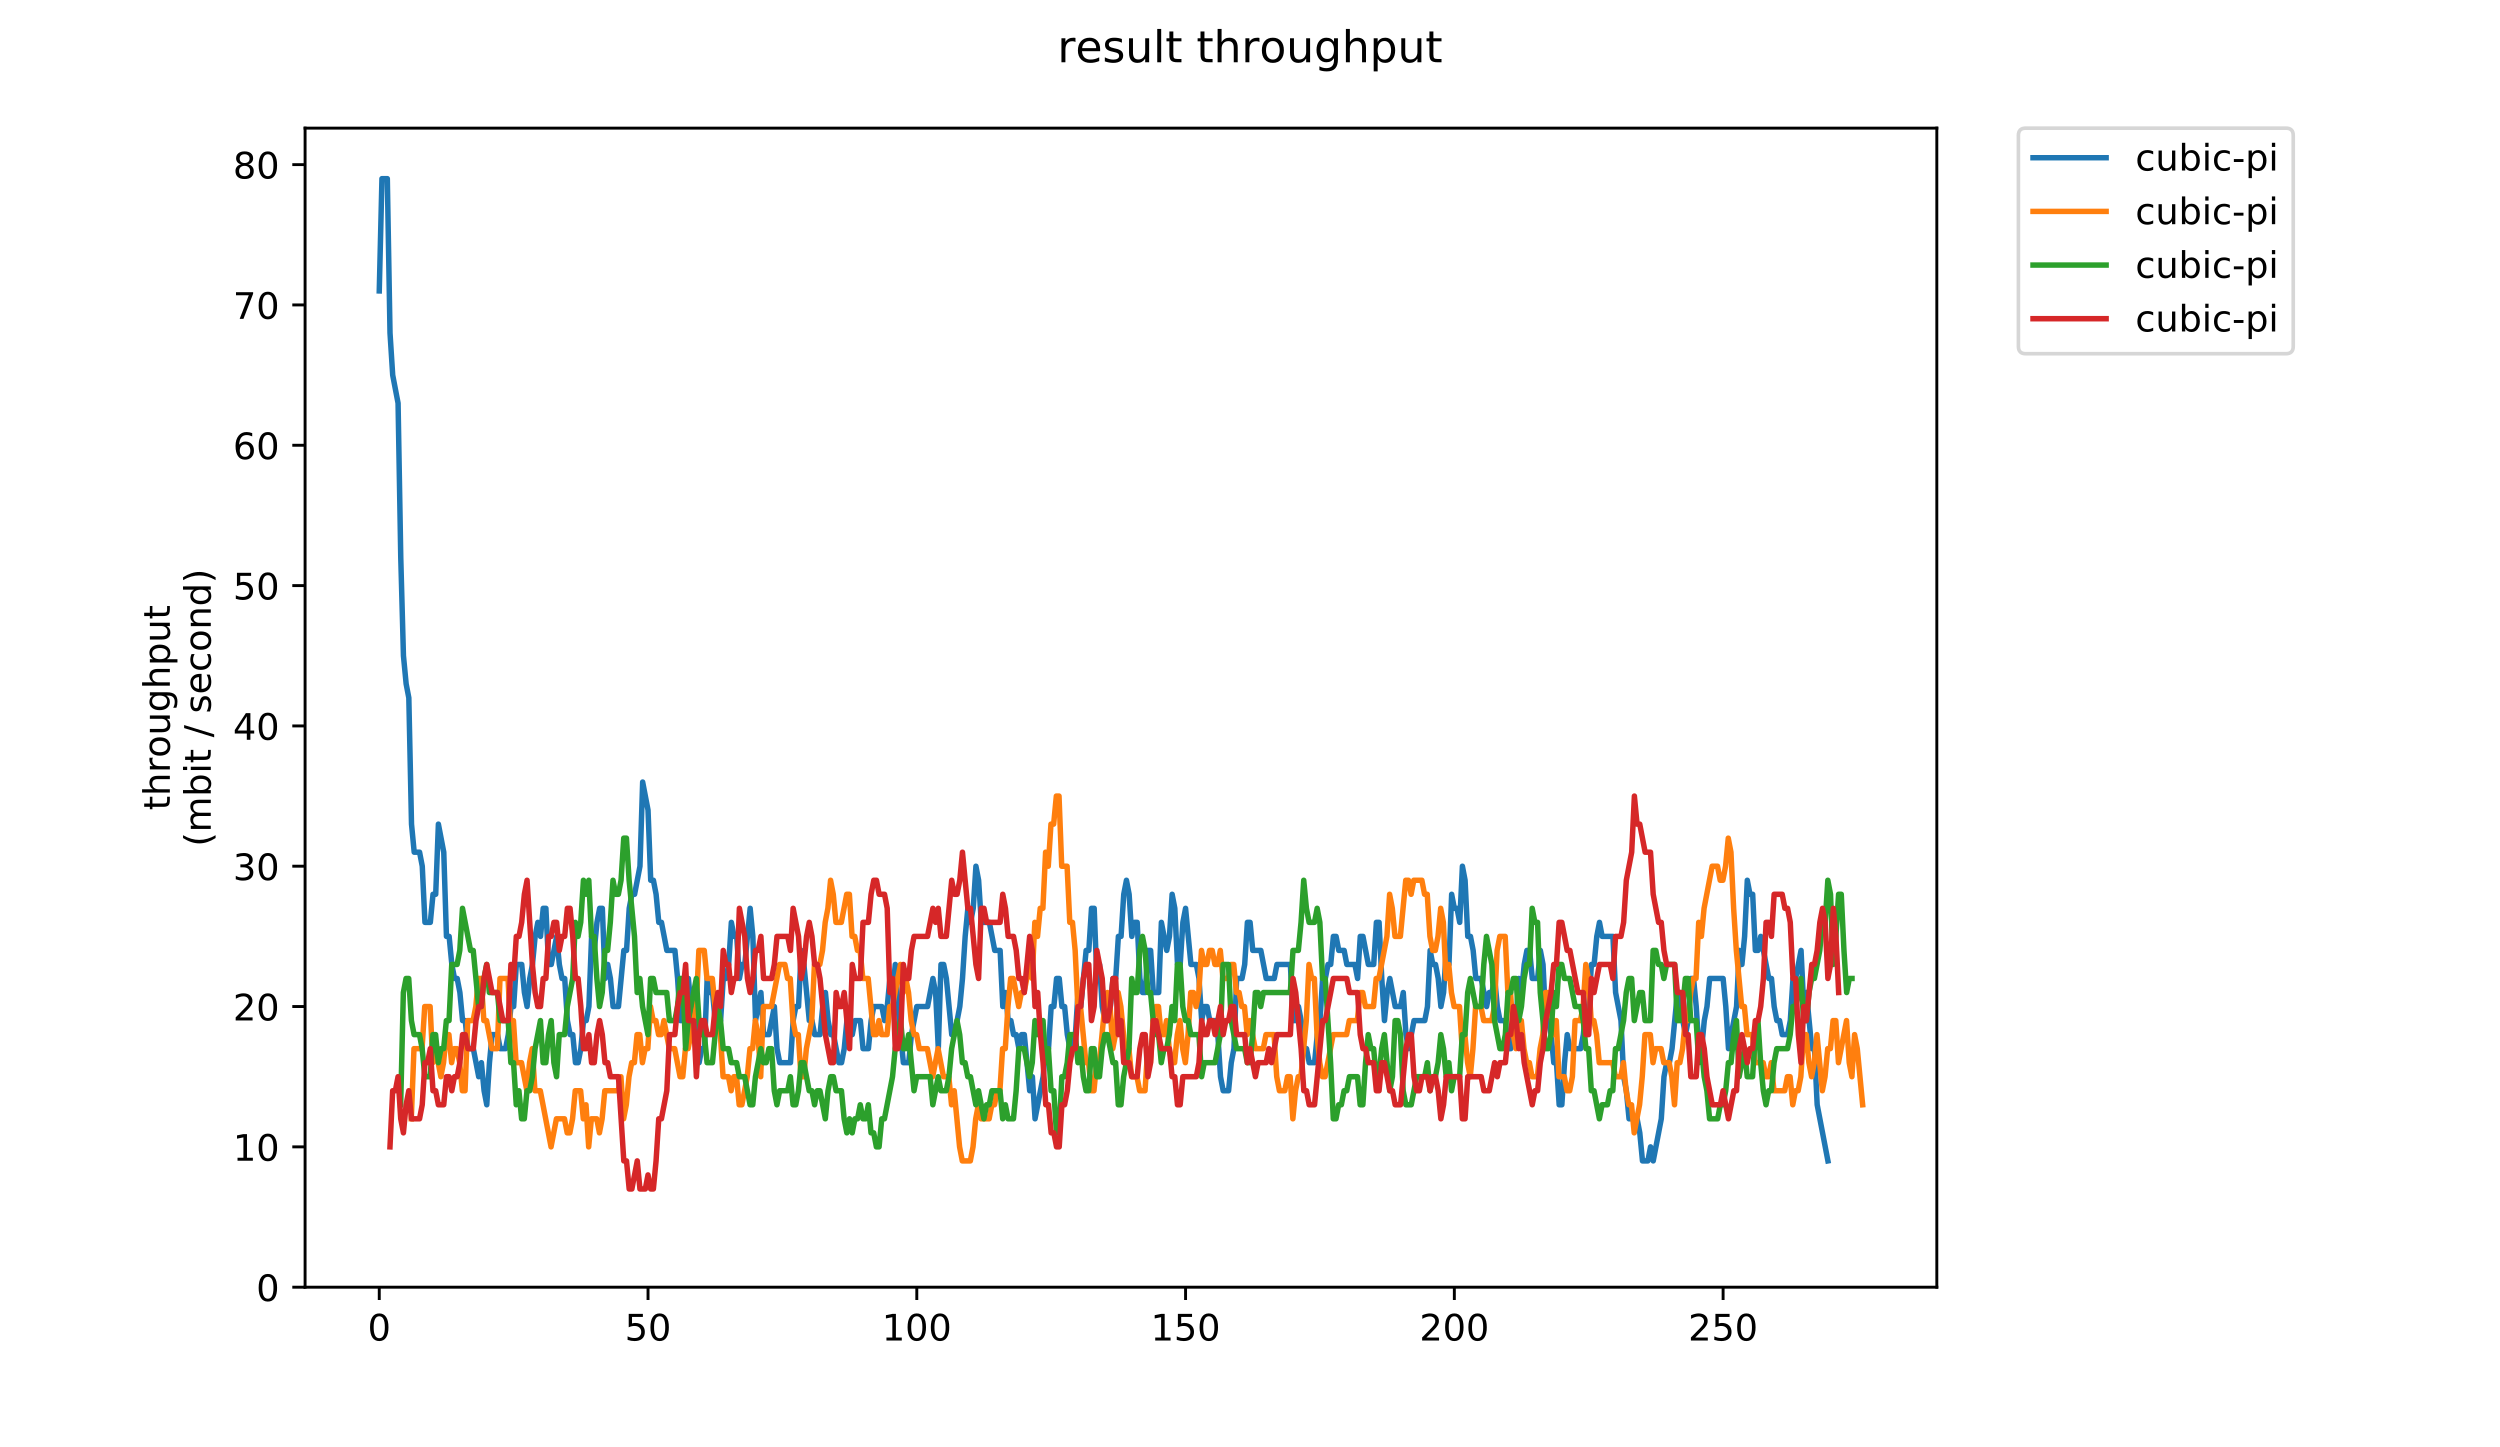 <?xml version="1.0" encoding="utf-8" standalone="no"?>
<!DOCTYPE svg PUBLIC "-//W3C//DTD SVG 1.1//EN"
  "http://www.w3.org/Graphics/SVG/1.1/DTD/svg11.dtd">
<!-- Created with matplotlib (https://matplotlib.org/) -->
<svg height="396pt" version="1.1" viewBox="0 0 684 396" width="684pt" xmlns="http://www.w3.org/2000/svg" xmlns:xlink="http://www.w3.org/1999/xlink">
 <defs>
  <style type="text/css">
*{stroke-linecap:butt;stroke-linejoin:round;}
  </style>
 </defs>
 <g id="figure_1">
  <g id="patch_1">
   <path d="M 0 396 
L 684 396 
L 684 0 
L 0 0 
z
" style="fill:#ffffff;"/>
  </g>
  <g id="axes_1">
   <g id="patch_2">
    <path d="M 83.472 352.174 
L 529.913 352.174 
L 529.913 35.062 
L 83.472 35.062 
z
" style="fill:#ffffff;"/>
   </g>
   <g id="matplotlib.axis_1">
    <g id="xtick_1">
     <g id="line2d_1">
      <defs>
       <path d="M 0 0 
L 0 3.5 
" id="m7a18119512" style="stroke:#000000;stroke-width:0.8;"/>
      </defs>
      <g>
       <use style="stroke:#000000;stroke-width:0.8;" x="103.765" xlink:href="#m7a18119512" y="352.174"/>
      </g>
     </g>
     <g id="text_1">
      <!-- 0 -->
      <defs>
       <path d="M 31.781 66.406 
Q 24.172 66.406 20.328 58.906 
Q 16.5 51.422 16.5 36.375 
Q 16.5 21.391 20.328 13.891 
Q 24.172 6.391 31.781 6.391 
Q 39.453 6.391 43.281 13.891 
Q 47.125 21.391 47.125 36.375 
Q 47.125 51.422 43.281 58.906 
Q 39.453 66.406 31.781 66.406 
z
M 31.781 74.219 
Q 44.047 74.219 50.516 64.516 
Q 56.984 54.828 56.984 36.375 
Q 56.984 17.969 50.516 8.266 
Q 44.047 -1.422 31.781 -1.422 
Q 19.531 -1.422 13.062 8.266 
Q 6.594 17.969 6.594 36.375 
Q 6.594 54.828 13.062 64.516 
Q 19.531 74.219 31.781 74.219 
z
" id="DejaVuSans-48"/>
      </defs>
      <g transform="translate(100.584 366.773)scale(0.1 -0.1)">
       <use xlink:href="#DejaVuSans-48"/>
      </g>
     </g>
    </g>
    <g id="xtick_2">
     <g id="line2d_2">
      <g>
       <use style="stroke:#000000;stroke-width:0.8;" x="177.3" xlink:href="#m7a18119512" y="352.174"/>
      </g>
     </g>
     <g id="text_2">
      <!-- 50 -->
      <defs>
       <path d="M 10.797 72.906 
L 49.516 72.906 
L 49.516 64.594 
L 19.828 64.594 
L 19.828 46.734 
Q 21.969 47.469 24.109 47.828 
Q 26.266 48.188 28.422 48.188 
Q 40.625 48.188 47.75 41.5 
Q 54.891 34.812 54.891 23.391 
Q 54.891 11.625 47.562 5.094 
Q 40.234 -1.422 26.906 -1.422 
Q 22.312 -1.422 17.547 -0.641 
Q 12.797 0.141 7.719 1.703 
L 7.719 11.625 
Q 12.109 9.234 16.797 8.062 
Q 21.484 6.891 26.703 6.891 
Q 35.156 6.891 40.078 11.328 
Q 45.016 15.766 45.016 23.391 
Q 45.016 31 40.078 35.438 
Q 35.156 39.891 26.703 39.891 
Q 22.75 39.891 18.812 39.016 
Q 14.891 38.141 10.797 36.281 
z
" id="DejaVuSans-53"/>
      </defs>
      <g transform="translate(170.938 366.773)scale(0.1 -0.1)">
       <use xlink:href="#DejaVuSans-53"/>
       <use x="63.623" xlink:href="#DejaVuSans-48"/>
      </g>
     </g>
    </g>
    <g id="xtick_3">
     <g id="line2d_3">
      <g>
       <use style="stroke:#000000;stroke-width:0.8;" x="250.836" xlink:href="#m7a18119512" y="352.174"/>
      </g>
     </g>
     <g id="text_3">
      <!-- 100 -->
      <defs>
       <path d="M 12.406 8.297 
L 28.516 8.297 
L 28.516 63.922 
L 10.984 60.406 
L 10.984 69.391 
L 28.422 72.906 
L 38.281 72.906 
L 38.281 8.297 
L 54.391 8.297 
L 54.391 0 
L 12.406 0 
z
" id="DejaVuSans-49"/>
      </defs>
      <g transform="translate(241.292 366.773)scale(0.1 -0.1)">
       <use xlink:href="#DejaVuSans-49"/>
       <use x="63.623" xlink:href="#DejaVuSans-48"/>
       <use x="127.246" xlink:href="#DejaVuSans-48"/>
      </g>
     </g>
    </g>
    <g id="xtick_4">
     <g id="line2d_4">
      <g>
       <use style="stroke:#000000;stroke-width:0.8;" x="324.371" xlink:href="#m7a18119512" y="352.174"/>
      </g>
     </g>
     <g id="text_4">
      <!-- 150 -->
      <g transform="translate(314.828 366.773)scale(0.1 -0.1)">
       <use xlink:href="#DejaVuSans-49"/>
       <use x="63.623" xlink:href="#DejaVuSans-53"/>
       <use x="127.246" xlink:href="#DejaVuSans-48"/>
      </g>
     </g>
    </g>
    <g id="xtick_5">
     <g id="line2d_5">
      <g>
       <use style="stroke:#000000;stroke-width:0.8;" x="397.907" xlink:href="#m7a18119512" y="352.174"/>
      </g>
     </g>
     <g id="text_5">
      <!-- 200 -->
      <defs>
       <path d="M 19.188 8.297 
L 53.609 8.297 
L 53.609 0 
L 7.328 0 
L 7.328 8.297 
Q 12.938 14.109 22.625 23.891 
Q 32.328 33.688 34.812 36.531 
Q 39.547 41.844 41.422 45.531 
Q 43.312 49.219 43.312 52.781 
Q 43.312 58.594 39.234 62.25 
Q 35.156 65.922 28.609 65.922 
Q 23.969 65.922 18.812 64.312 
Q 13.672 62.703 7.812 59.422 
L 7.812 69.391 
Q 13.766 71.781 18.938 73 
Q 24.125 74.219 28.422 74.219 
Q 39.75 74.219 46.484 68.547 
Q 53.219 62.891 53.219 53.422 
Q 53.219 48.922 51.531 44.891 
Q 49.859 40.875 45.406 35.406 
Q 44.188 33.984 37.641 27.219 
Q 31.109 20.453 19.188 8.297 
z
" id="DejaVuSans-50"/>
      </defs>
      <g transform="translate(388.363 366.773)scale(0.1 -0.1)">
       <use xlink:href="#DejaVuSans-50"/>
       <use x="63.623" xlink:href="#DejaVuSans-48"/>
       <use x="127.246" xlink:href="#DejaVuSans-48"/>
      </g>
     </g>
    </g>
    <g id="xtick_6">
     <g id="line2d_6">
      <g>
       <use style="stroke:#000000;stroke-width:0.8;" x="471.442" xlink:href="#m7a18119512" y="352.174"/>
      </g>
     </g>
     <g id="text_6">
      <!-- 250 -->
      <g transform="translate(461.898 366.773)scale(0.1 -0.1)">
       <use xlink:href="#DejaVuSans-50"/>
       <use x="63.623" xlink:href="#DejaVuSans-53"/>
       <use x="127.246" xlink:href="#DejaVuSans-48"/>
      </g>
     </g>
    </g>
   </g>
   <g id="matplotlib.axis_2">
    <g id="ytick_1">
     <g id="line2d_7">
      <defs>
       <path d="M 0 0 
L -3.5 0 
" id="mdb66ae753c" style="stroke:#000000;stroke-width:0.8;"/>
      </defs>
      <g>
       <use style="stroke:#000000;stroke-width:0.8;" x="83.472" xlink:href="#mdb66ae753c" y="352.174"/>
      </g>
     </g>
     <g id="text_7">
      <!-- 0 -->
      <g transform="translate(70.11 355.973)scale(0.1 -0.1)">
       <use xlink:href="#DejaVuSans-48"/>
      </g>
     </g>
    </g>
    <g id="ytick_2">
     <g id="line2d_8">
      <g>
       <use style="stroke:#000000;stroke-width:0.8;" x="83.472" xlink:href="#mdb66ae753c" y="313.783"/>
      </g>
     </g>
     <g id="text_8">
      <!-- 10 -->
      <g transform="translate(63.747 317.582)scale(0.1 -0.1)">
       <use xlink:href="#DejaVuSans-49"/>
       <use x="63.623" xlink:href="#DejaVuSans-48"/>
      </g>
     </g>
    </g>
    <g id="ytick_3">
     <g id="line2d_9">
      <g>
       <use style="stroke:#000000;stroke-width:0.8;" x="83.472" xlink:href="#mdb66ae753c" y="275.392"/>
      </g>
     </g>
     <g id="text_9">
      <!-- 20 -->
      <g transform="translate(63.747 279.191)scale(0.1 -0.1)">
       <use xlink:href="#DejaVuSans-50"/>
       <use x="63.623" xlink:href="#DejaVuSans-48"/>
      </g>
     </g>
    </g>
    <g id="ytick_4">
     <g id="line2d_10">
      <g>
       <use style="stroke:#000000;stroke-width:0.8;" x="83.472" xlink:href="#mdb66ae753c" y="237"/>
      </g>
     </g>
     <g id="text_10">
      <!-- 30 -->
      <defs>
       <path d="M 40.578 39.312 
Q 47.656 37.797 51.625 33 
Q 55.609 28.219 55.609 21.188 
Q 55.609 10.406 48.188 4.484 
Q 40.766 -1.422 27.094 -1.422 
Q 22.516 -1.422 17.656 -0.516 
Q 12.797 0.391 7.625 2.203 
L 7.625 11.719 
Q 11.719 9.328 16.594 8.109 
Q 21.484 6.891 26.812 6.891 
Q 36.078 6.891 40.938 10.547 
Q 45.797 14.203 45.797 21.188 
Q 45.797 27.641 41.281 31.266 
Q 36.766 34.906 28.719 34.906 
L 20.219 34.906 
L 20.219 43.016 
L 29.109 43.016 
Q 36.375 43.016 40.234 45.922 
Q 44.094 48.828 44.094 54.297 
Q 44.094 59.906 40.109 62.906 
Q 36.141 65.922 28.719 65.922 
Q 24.656 65.922 20.016 65.031 
Q 15.375 64.156 9.812 62.312 
L 9.812 71.094 
Q 15.438 72.656 20.344 73.438 
Q 25.25 74.219 29.594 74.219 
Q 40.828 74.219 47.359 69.109 
Q 53.906 64.016 53.906 55.328 
Q 53.906 49.266 50.438 45.094 
Q 46.969 40.922 40.578 39.312 
z
" id="DejaVuSans-51"/>
      </defs>
      <g transform="translate(63.747 240.8)scale(0.1 -0.1)">
       <use xlink:href="#DejaVuSans-51"/>
       <use x="63.623" xlink:href="#DejaVuSans-48"/>
      </g>
     </g>
    </g>
    <g id="ytick_5">
     <g id="line2d_11">
      <g>
       <use style="stroke:#000000;stroke-width:0.8;" x="83.472" xlink:href="#mdb66ae753c" y="198.609"/>
      </g>
     </g>
     <g id="text_11">
      <!-- 40 -->
      <defs>
       <path d="M 37.797 64.312 
L 12.891 25.391 
L 37.797 25.391 
z
M 35.203 72.906 
L 47.609 72.906 
L 47.609 25.391 
L 58.016 25.391 
L 58.016 17.188 
L 47.609 17.188 
L 47.609 0 
L 37.797 0 
L 37.797 17.188 
L 4.891 17.188 
L 4.891 26.703 
z
" id="DejaVuSans-52"/>
      </defs>
      <g transform="translate(63.747 202.408)scale(0.1 -0.1)">
       <use xlink:href="#DejaVuSans-52"/>
       <use x="63.623" xlink:href="#DejaVuSans-48"/>
      </g>
     </g>
    </g>
    <g id="ytick_6">
     <g id="line2d_12">
      <g>
       <use style="stroke:#000000;stroke-width:0.8;" x="83.472" xlink:href="#mdb66ae753c" y="160.218"/>
      </g>
     </g>
     <g id="text_12">
      <!-- 50 -->
      <g transform="translate(63.747 164.017)scale(0.1 -0.1)">
       <use xlink:href="#DejaVuSans-53"/>
       <use x="63.623" xlink:href="#DejaVuSans-48"/>
      </g>
     </g>
    </g>
    <g id="ytick_7">
     <g id="line2d_13">
      <g>
       <use style="stroke:#000000;stroke-width:0.8;" x="83.472" xlink:href="#mdb66ae753c" y="121.827"/>
      </g>
     </g>
     <g id="text_13">
      <!-- 60 -->
      <defs>
       <path d="M 33.016 40.375 
Q 26.375 40.375 22.484 35.828 
Q 18.609 31.297 18.609 23.391 
Q 18.609 15.531 22.484 10.953 
Q 26.375 6.391 33.016 6.391 
Q 39.656 6.391 43.531 10.953 
Q 47.406 15.531 47.406 23.391 
Q 47.406 31.297 43.531 35.828 
Q 39.656 40.375 33.016 40.375 
z
M 52.594 71.297 
L 52.594 62.312 
Q 48.875 64.062 45.094 64.984 
Q 41.312 65.922 37.594 65.922 
Q 27.828 65.922 22.672 59.328 
Q 17.531 52.734 16.797 39.406 
Q 19.672 43.656 24.016 45.922 
Q 28.375 48.188 33.594 48.188 
Q 44.578 48.188 50.953 41.516 
Q 57.328 34.859 57.328 23.391 
Q 57.328 12.156 50.688 5.359 
Q 44.047 -1.422 33.016 -1.422 
Q 20.359 -1.422 13.672 8.266 
Q 6.984 17.969 6.984 36.375 
Q 6.984 53.656 15.188 63.938 
Q 23.391 74.219 37.203 74.219 
Q 40.922 74.219 44.703 73.484 
Q 48.484 72.75 52.594 71.297 
z
" id="DejaVuSans-54"/>
      </defs>
      <g transform="translate(63.747 125.626)scale(0.1 -0.1)">
       <use xlink:href="#DejaVuSans-54"/>
       <use x="63.623" xlink:href="#DejaVuSans-48"/>
      </g>
     </g>
    </g>
    <g id="ytick_8">
     <g id="line2d_14">
      <g>
       <use style="stroke:#000000;stroke-width:0.8;" x="83.472" xlink:href="#mdb66ae753c" y="83.435"/>
      </g>
     </g>
     <g id="text_14">
      <!-- 70 -->
      <defs>
       <path d="M 8.203 72.906 
L 55.078 72.906 
L 55.078 68.703 
L 28.609 0 
L 18.312 0 
L 43.219 64.594 
L 8.203 64.594 
z
" id="DejaVuSans-55"/>
      </defs>
      <g transform="translate(63.747 87.235)scale(0.1 -0.1)">
       <use xlink:href="#DejaVuSans-55"/>
       <use x="63.623" xlink:href="#DejaVuSans-48"/>
      </g>
     </g>
    </g>
    <g id="ytick_9">
     <g id="line2d_15">
      <g>
       <use style="stroke:#000000;stroke-width:0.8;" x="83.472" xlink:href="#mdb66ae753c" y="45.044"/>
      </g>
     </g>
     <g id="text_15">
      <!-- 80 -->
      <defs>
       <path d="M 31.781 34.625 
Q 24.75 34.625 20.719 30.859 
Q 16.703 27.094 16.703 20.516 
Q 16.703 13.922 20.719 10.156 
Q 24.75 6.391 31.781 6.391 
Q 38.812 6.391 42.859 10.172 
Q 46.922 13.969 46.922 20.516 
Q 46.922 27.094 42.891 30.859 
Q 38.875 34.625 31.781 34.625 
z
M 21.922 38.812 
Q 15.578 40.375 12.031 44.719 
Q 8.5 49.078 8.5 55.328 
Q 8.5 64.062 14.719 69.141 
Q 20.953 74.219 31.781 74.219 
Q 42.672 74.219 48.875 69.141 
Q 55.078 64.062 55.078 55.328 
Q 55.078 49.078 51.531 44.719 
Q 48 40.375 41.703 38.812 
Q 48.828 37.156 52.797 32.312 
Q 56.781 27.484 56.781 20.516 
Q 56.781 9.906 50.312 4.234 
Q 43.844 -1.422 31.781 -1.422 
Q 19.734 -1.422 13.25 4.234 
Q 6.781 9.906 6.781 20.516 
Q 6.781 27.484 10.781 32.312 
Q 14.797 37.156 21.922 38.812 
z
M 18.312 54.391 
Q 18.312 48.734 21.844 45.562 
Q 25.391 42.391 31.781 42.391 
Q 38.141 42.391 41.719 45.562 
Q 45.312 48.734 45.312 54.391 
Q 45.312 60.062 41.719 63.234 
Q 38.141 66.406 31.781 66.406 
Q 25.391 66.406 21.844 63.234 
Q 18.312 60.062 18.312 54.391 
z
" id="DejaVuSans-56"/>
      </defs>
      <g transform="translate(63.747 48.843)scale(0.1 -0.1)">
       <use xlink:href="#DejaVuSans-56"/>
       <use x="63.623" xlink:href="#DejaVuSans-48"/>
      </g>
     </g>
    </g>
    <g id="text_16">
     <!-- throughput -->
     <defs>
      <path d="M 18.312 70.219 
L 18.312 54.688 
L 36.812 54.688 
L 36.812 47.703 
L 18.312 47.703 
L 18.312 18.016 
Q 18.312 11.328 20.141 9.422 
Q 21.969 7.516 27.594 7.516 
L 36.812 7.516 
L 36.812 0 
L 27.594 0 
Q 17.188 0 13.234 3.875 
Q 9.281 7.766 9.281 18.016 
L 9.281 47.703 
L 2.688 47.703 
L 2.688 54.688 
L 9.281 54.688 
L 9.281 70.219 
z
" id="DejaVuSans-116"/>
      <path d="M 54.891 33.016 
L 54.891 0 
L 45.906 0 
L 45.906 32.719 
Q 45.906 40.484 42.875 44.328 
Q 39.844 48.188 33.797 48.188 
Q 26.516 48.188 22.312 43.547 
Q 18.109 38.922 18.109 30.906 
L 18.109 0 
L 9.078 0 
L 9.078 75.984 
L 18.109 75.984 
L 18.109 46.188 
Q 21.344 51.125 25.703 53.562 
Q 30.078 56 35.797 56 
Q 45.219 56 50.047 50.172 
Q 54.891 44.344 54.891 33.016 
z
" id="DejaVuSans-104"/>
      <path d="M 41.109 46.297 
Q 39.594 47.172 37.812 47.578 
Q 36.031 48 33.891 48 
Q 26.266 48 22.188 43.047 
Q 18.109 38.094 18.109 28.812 
L 18.109 0 
L 9.078 0 
L 9.078 54.688 
L 18.109 54.688 
L 18.109 46.188 
Q 20.953 51.172 25.484 53.578 
Q 30.031 56 36.531 56 
Q 37.453 56 38.578 55.875 
Q 39.703 55.766 41.062 55.516 
z
" id="DejaVuSans-114"/>
      <path d="M 30.609 48.391 
Q 23.391 48.391 19.188 42.75 
Q 14.984 37.109 14.984 27.297 
Q 14.984 17.484 19.156 11.844 
Q 23.344 6.203 30.609 6.203 
Q 37.797 6.203 41.984 11.859 
Q 46.188 17.531 46.188 27.297 
Q 46.188 37.016 41.984 42.703 
Q 37.797 48.391 30.609 48.391 
z
M 30.609 56 
Q 42.328 56 49.016 48.375 
Q 55.719 40.766 55.719 27.297 
Q 55.719 13.875 49.016 6.219 
Q 42.328 -1.422 30.609 -1.422 
Q 18.844 -1.422 12.172 6.219 
Q 5.516 13.875 5.516 27.297 
Q 5.516 40.766 12.172 48.375 
Q 18.844 56 30.609 56 
z
" id="DejaVuSans-111"/>
      <path d="M 8.5 21.578 
L 8.5 54.688 
L 17.484 54.688 
L 17.484 21.922 
Q 17.484 14.156 20.5 10.266 
Q 23.531 6.391 29.594 6.391 
Q 36.859 6.391 41.078 11.031 
Q 45.312 15.672 45.312 23.688 
L 45.312 54.688 
L 54.297 54.688 
L 54.297 0 
L 45.312 0 
L 45.312 8.406 
Q 42.047 3.422 37.719 1 
Q 33.406 -1.422 27.688 -1.422 
Q 18.266 -1.422 13.375 4.438 
Q 8.5 10.297 8.5 21.578 
z
M 31.109 56 
z
" id="DejaVuSans-117"/>
      <path d="M 45.406 27.984 
Q 45.406 37.75 41.375 43.109 
Q 37.359 48.484 30.078 48.484 
Q 22.859 48.484 18.828 43.109 
Q 14.797 37.75 14.797 27.984 
Q 14.797 18.266 18.828 12.891 
Q 22.859 7.516 30.078 7.516 
Q 37.359 7.516 41.375 12.891 
Q 45.406 18.266 45.406 27.984 
z
M 54.391 6.781 
Q 54.391 -7.172 48.188 -13.984 
Q 42 -20.797 29.203 -20.797 
Q 24.469 -20.797 20.266 -20.094 
Q 16.062 -19.391 12.109 -17.922 
L 12.109 -9.188 
Q 16.062 -11.328 19.922 -12.344 
Q 23.781 -13.375 27.781 -13.375 
Q 36.625 -13.375 41.016 -8.766 
Q 45.406 -4.156 45.406 5.172 
L 45.406 9.625 
Q 42.625 4.781 38.281 2.391 
Q 33.938 0 27.875 0 
Q 17.828 0 11.672 7.656 
Q 5.516 15.328 5.516 27.984 
Q 5.516 40.672 11.672 48.328 
Q 17.828 56 27.875 56 
Q 33.938 56 38.281 53.609 
Q 42.625 51.219 45.406 46.391 
L 45.406 54.688 
L 54.391 54.688 
z
" id="DejaVuSans-103"/>
      <path d="M 18.109 8.203 
L 18.109 -20.797 
L 9.078 -20.797 
L 9.078 54.688 
L 18.109 54.688 
L 18.109 46.391 
Q 20.953 51.266 25.266 53.625 
Q 29.594 56 35.594 56 
Q 45.562 56 51.781 48.094 
Q 58.016 40.188 58.016 27.297 
Q 58.016 14.406 51.781 6.484 
Q 45.562 -1.422 35.594 -1.422 
Q 29.594 -1.422 25.266 0.953 
Q 20.953 3.328 18.109 8.203 
z
M 48.688 27.297 
Q 48.688 37.203 44.609 42.844 
Q 40.531 48.484 33.406 48.484 
Q 26.266 48.484 22.188 42.844 
Q 18.109 37.203 18.109 27.297 
Q 18.109 17.391 22.188 11.75 
Q 26.266 6.109 33.406 6.109 
Q 40.531 6.109 44.609 11.75 
Q 48.688 17.391 48.688 27.297 
z
" id="DejaVuSans-112"/>
     </defs>
     <g transform="translate(46.47 221.675)rotate(-90)scale(0.1 -0.1)">
      <use xlink:href="#DejaVuSans-116"/>
      <use x="39.209" xlink:href="#DejaVuSans-104"/>
      <use x="102.588" xlink:href="#DejaVuSans-114"/>
      <use x="143.67" xlink:href="#DejaVuSans-111"/>
      <use x="204.852" xlink:href="#DejaVuSans-117"/>
      <use x="268.23" xlink:href="#DejaVuSans-103"/>
      <use x="331.707" xlink:href="#DejaVuSans-104"/>
      <use x="395.086" xlink:href="#DejaVuSans-112"/>
      <use x="458.562" xlink:href="#DejaVuSans-117"/>
      <use x="521.941" xlink:href="#DejaVuSans-116"/>
     </g>
     <!-- (mbit / second) -->
     <defs>
      <path d="M 31 75.875 
Q 24.469 64.656 21.281 53.656 
Q 18.109 42.672 18.109 31.391 
Q 18.109 20.125 21.312 9.062 
Q 24.516 -2 31 -13.188 
L 23.188 -13.188 
Q 15.875 -1.703 12.234 9.375 
Q 8.594 20.453 8.594 31.391 
Q 8.594 42.281 12.203 53.312 
Q 15.828 64.359 23.188 75.875 
z
" id="DejaVuSans-40"/>
      <path d="M 52 44.188 
Q 55.375 50.25 60.062 53.125 
Q 64.75 56 71.094 56 
Q 79.641 56 84.281 50.016 
Q 88.922 44.047 88.922 33.016 
L 88.922 0 
L 79.891 0 
L 79.891 32.719 
Q 79.891 40.578 77.094 44.375 
Q 74.312 48.188 68.609 48.188 
Q 61.625 48.188 57.562 43.547 
Q 53.516 38.922 53.516 30.906 
L 53.516 0 
L 44.484 0 
L 44.484 32.719 
Q 44.484 40.625 41.703 44.406 
Q 38.922 48.188 33.109 48.188 
Q 26.219 48.188 22.156 43.531 
Q 18.109 38.875 18.109 30.906 
L 18.109 0 
L 9.078 0 
L 9.078 54.688 
L 18.109 54.688 
L 18.109 46.188 
Q 21.188 51.219 25.484 53.609 
Q 29.781 56 35.688 56 
Q 41.656 56 45.828 52.969 
Q 50 49.953 52 44.188 
z
" id="DejaVuSans-109"/>
      <path d="M 48.688 27.297 
Q 48.688 37.203 44.609 42.844 
Q 40.531 48.484 33.406 48.484 
Q 26.266 48.484 22.188 42.844 
Q 18.109 37.203 18.109 27.297 
Q 18.109 17.391 22.188 11.75 
Q 26.266 6.109 33.406 6.109 
Q 40.531 6.109 44.609 11.75 
Q 48.688 17.391 48.688 27.297 
z
M 18.109 46.391 
Q 20.953 51.266 25.266 53.625 
Q 29.594 56 35.594 56 
Q 45.562 56 51.781 48.094 
Q 58.016 40.188 58.016 27.297 
Q 58.016 14.406 51.781 6.484 
Q 45.562 -1.422 35.594 -1.422 
Q 29.594 -1.422 25.266 0.953 
Q 20.953 3.328 18.109 8.203 
L 18.109 0 
L 9.078 0 
L 9.078 75.984 
L 18.109 75.984 
z
" id="DejaVuSans-98"/>
      <path d="M 9.422 54.688 
L 18.406 54.688 
L 18.406 0 
L 9.422 0 
z
M 9.422 75.984 
L 18.406 75.984 
L 18.406 64.594 
L 9.422 64.594 
z
" id="DejaVuSans-105"/>
      <path id="DejaVuSans-32"/>
      <path d="M 25.391 72.906 
L 33.688 72.906 
L 8.297 -9.281 
L 0 -9.281 
z
" id="DejaVuSans-47"/>
      <path d="M 44.281 53.078 
L 44.281 44.578 
Q 40.484 46.531 36.375 47.5 
Q 32.281 48.484 27.875 48.484 
Q 21.188 48.484 17.844 46.438 
Q 14.5 44.391 14.5 40.281 
Q 14.5 37.156 16.891 35.375 
Q 19.281 33.594 26.516 31.984 
L 29.594 31.297 
Q 39.156 29.25 43.188 25.516 
Q 47.219 21.781 47.219 15.094 
Q 47.219 7.469 41.188 3.016 
Q 35.156 -1.422 24.609 -1.422 
Q 20.219 -1.422 15.453 -0.562 
Q 10.688 0.297 5.422 2 
L 5.422 11.281 
Q 10.406 8.688 15.234 7.391 
Q 20.062 6.109 24.812 6.109 
Q 31.156 6.109 34.562 8.281 
Q 37.984 10.453 37.984 14.406 
Q 37.984 18.062 35.516 20.016 
Q 33.062 21.969 24.703 23.781 
L 21.578 24.516 
Q 13.234 26.266 9.516 29.906 
Q 5.812 33.547 5.812 39.891 
Q 5.812 47.609 11.281 51.797 
Q 16.75 56 26.812 56 
Q 31.781 56 36.172 55.266 
Q 40.578 54.547 44.281 53.078 
z
" id="DejaVuSans-115"/>
      <path d="M 56.203 29.594 
L 56.203 25.203 
L 14.891 25.203 
Q 15.484 15.922 20.484 11.062 
Q 25.484 6.203 34.422 6.203 
Q 39.594 6.203 44.453 7.469 
Q 49.312 8.734 54.109 11.281 
L 54.109 2.781 
Q 49.266 0.734 44.188 -0.344 
Q 39.109 -1.422 33.891 -1.422 
Q 20.797 -1.422 13.156 6.188 
Q 5.516 13.812 5.516 26.812 
Q 5.516 40.234 12.766 48.109 
Q 20.016 56 32.328 56 
Q 43.359 56 49.781 48.891 
Q 56.203 41.797 56.203 29.594 
z
M 47.219 32.234 
Q 47.125 39.594 43.094 43.984 
Q 39.062 48.391 32.422 48.391 
Q 24.906 48.391 20.391 44.141 
Q 15.875 39.891 15.188 32.172 
z
" id="DejaVuSans-101"/>
      <path d="M 48.781 52.594 
L 48.781 44.188 
Q 44.969 46.297 41.141 47.344 
Q 37.312 48.391 33.406 48.391 
Q 24.656 48.391 19.812 42.844 
Q 14.984 37.312 14.984 27.297 
Q 14.984 17.281 19.812 11.734 
Q 24.656 6.203 33.406 6.203 
Q 37.312 6.203 41.141 7.25 
Q 44.969 8.297 48.781 10.406 
L 48.781 2.094 
Q 45.016 0.344 40.984 -0.531 
Q 36.969 -1.422 32.422 -1.422 
Q 20.062 -1.422 12.781 6.344 
Q 5.516 14.109 5.516 27.297 
Q 5.516 40.672 12.859 48.328 
Q 20.219 56 33.016 56 
Q 37.156 56 41.109 55.141 
Q 45.062 54.297 48.781 52.594 
z
" id="DejaVuSans-99"/>
      <path d="M 54.891 33.016 
L 54.891 0 
L 45.906 0 
L 45.906 32.719 
Q 45.906 40.484 42.875 44.328 
Q 39.844 48.188 33.797 48.188 
Q 26.516 48.188 22.312 43.547 
Q 18.109 38.922 18.109 30.906 
L 18.109 0 
L 9.078 0 
L 9.078 54.688 
L 18.109 54.688 
L 18.109 46.188 
Q 21.344 51.125 25.703 53.562 
Q 30.078 56 35.797 56 
Q 45.219 56 50.047 50.172 
Q 54.891 44.344 54.891 33.016 
z
" id="DejaVuSans-110"/>
      <path d="M 45.406 46.391 
L 45.406 75.984 
L 54.391 75.984 
L 54.391 0 
L 45.406 0 
L 45.406 8.203 
Q 42.578 3.328 38.25 0.953 
Q 33.938 -1.422 27.875 -1.422 
Q 17.969 -1.422 11.734 6.484 
Q 5.516 14.406 5.516 27.297 
Q 5.516 40.188 11.734 48.094 
Q 17.969 56 27.875 56 
Q 33.938 56 38.25 53.625 
Q 42.578 51.266 45.406 46.391 
z
M 14.797 27.297 
Q 14.797 17.391 18.875 11.75 
Q 22.953 6.109 30.078 6.109 
Q 37.203 6.109 41.297 11.75 
Q 45.406 17.391 45.406 27.297 
Q 45.406 37.203 41.297 42.844 
Q 37.203 48.484 30.078 48.484 
Q 22.953 48.484 18.875 42.844 
Q 14.797 37.203 14.797 27.297 
z
" id="DejaVuSans-100"/>
      <path d="M 8.016 75.875 
L 15.828 75.875 
Q 23.141 64.359 26.781 53.312 
Q 30.422 42.281 30.422 31.391 
Q 30.422 20.453 26.781 9.375 
Q 23.141 -1.703 15.828 -13.188 
L 8.016 -13.188 
Q 14.5 -2 17.703 9.062 
Q 20.906 20.125 20.906 31.391 
Q 20.906 42.672 17.703 53.656 
Q 14.5 64.656 8.016 75.875 
z
" id="DejaVuSans-41"/>
     </defs>
     <g transform="translate(57.668 231.609)rotate(-90)scale(0.1 -0.1)">
      <use xlink:href="#DejaVuSans-40"/>
      <use x="39.014" xlink:href="#DejaVuSans-109"/>
      <use x="136.426" xlink:href="#DejaVuSans-98"/>
      <use x="199.902" xlink:href="#DejaVuSans-105"/>
      <use x="227.686" xlink:href="#DejaVuSans-116"/>
      <use x="266.895" xlink:href="#DejaVuSans-32"/>
      <use x="298.682" xlink:href="#DejaVuSans-47"/>
      <use x="332.373" xlink:href="#DejaVuSans-32"/>
      <use x="364.16" xlink:href="#DejaVuSans-115"/>
      <use x="416.26" xlink:href="#DejaVuSans-101"/>
      <use x="477.783" xlink:href="#DejaVuSans-99"/>
      <use x="532.764" xlink:href="#DejaVuSans-111"/>
      <use x="593.945" xlink:href="#DejaVuSans-110"/>
      <use x="657.324" xlink:href="#DejaVuSans-100"/>
      <use x="720.801" xlink:href="#DejaVuSans-41"/>
     </g>
    </g>
   </g>
   <g id="line2d_16">
    <path clip-path="url(#p5594f0fdfa)" d="M 103.765 79.596 
L 104.5 48.883 
L 105.971 48.883 
L 106.707 91.114 
L 107.442 102.631 
L 108.913 110.309 
L 109.648 152.54 
L 110.383 179.414 
L 111.119 187.092 
L 111.854 190.931 
L 112.589 225.483 
L 113.325 233.161 
L 114.795 233.161 
L 115.531 237 
L 116.266 252.357 
L 117.737 252.357 
L 118.472 244.679 
L 119.208 244.679 
L 119.943 225.483 
L 121.414 233.161 
L 122.149 256.196 
L 122.884 256.196 
L 123.62 263.874 
L 124.355 267.713 
L 125.09 267.713 
L 125.826 271.553 
L 126.561 279.231 
L 127.296 279.231 
L 128.032 286.909 
L 129.502 286.909 
L 130.973 294.587 
L 131.709 290.748 
L 132.444 298.426 
L 133.179 302.266 
L 133.915 290.748 
L 134.65 283.07 
L 136.121 283.07 
L 136.856 286.909 
L 138.327 286.909 
L 139.062 283.07 
L 139.797 275.392 
L 140.533 275.392 
L 141.268 263.874 
L 142.739 263.874 
L 143.474 271.553 
L 144.21 275.392 
L 144.945 267.713 
L 145.68 263.874 
L 146.416 256.196 
L 147.151 252.357 
L 147.886 256.196 
L 148.622 248.518 
L 149.357 248.518 
L 150.092 263.874 
L 150.828 263.874 
L 152.298 256.196 
L 153.034 263.874 
L 153.769 267.713 
L 154.505 267.713 
L 155.24 279.231 
L 155.975 283.07 
L 156.711 283.07 
L 157.446 290.748 
L 158.181 290.748 
L 158.917 286.909 
L 159.652 279.231 
L 160.387 279.231 
L 161.123 275.392 
L 161.858 256.196 
L 162.593 260.035 
L 163.329 252.357 
L 164.064 248.518 
L 164.799 248.518 
L 165.535 267.713 
L 166.27 263.874 
L 167.006 267.713 
L 167.741 275.392 
L 169.212 275.392 
L 170.682 260.035 
L 171.418 260.035 
L 172.153 248.518 
L 172.888 244.679 
L 173.624 244.679 
L 175.094 237 
L 175.83 213.966 
L 177.3 221.644 
L 178.036 240.84 
L 178.771 240.84 
L 179.507 244.679 
L 180.242 252.357 
L 180.977 252.357 
L 182.448 260.035 
L 184.654 260.035 
L 185.389 267.713 
L 186.125 279.231 
L 186.86 279.231 
L 187.595 271.553 
L 188.331 267.713 
L 189.802 283.07 
L 190.537 275.392 
L 191.272 290.748 
L 192.008 286.909 
L 192.743 286.909 
L 193.478 267.713 
L 194.214 271.553 
L 194.949 271.553 
L 195.684 279.231 
L 197.155 279.231 
L 197.89 267.713 
L 198.626 267.713 
L 199.361 263.874 
L 200.096 252.357 
L 200.832 256.196 
L 201.567 256.196 
L 202.303 267.713 
L 203.038 263.874 
L 203.773 263.874 
L 205.244 248.518 
L 205.979 256.196 
L 206.715 279.231 
L 208.185 271.553 
L 208.921 283.07 
L 210.391 283.07 
L 211.862 275.392 
L 212.597 286.909 
L 213.333 290.748 
L 216.274 290.748 
L 217.01 279.231 
L 217.745 275.392 
L 218.48 275.392 
L 219.216 260.035 
L 219.951 263.874 
L 221.422 279.231 
L 222.157 279.231 
L 222.892 283.07 
L 224.363 283.07 
L 225.099 275.392 
L 225.834 271.553 
L 226.569 279.231 
L 227.305 283.07 
L 228.04 283.07 
L 229.511 290.748 
L 230.246 290.748 
L 230.981 286.909 
L 231.717 279.231 
L 232.452 279.231 
L 233.187 283.07 
L 233.923 279.231 
L 235.393 279.231 
L 236.129 286.909 
L 237.6 286.909 
L 238.335 279.231 
L 239.07 275.392 
L 241.276 275.392 
L 242.012 279.231 
L 242.747 275.392 
L 243.482 267.713 
L 244.218 271.553 
L 244.953 263.874 
L 245.688 275.392 
L 247.159 290.748 
L 248.63 290.748 
L 249.365 283.07 
L 250.836 275.392 
L 253.777 275.392 
L 255.248 267.713 
L 255.983 271.553 
L 256.719 286.909 
L 257.454 263.874 
L 258.189 263.874 
L 258.925 267.713 
L 260.396 283.07 
L 261.131 283.07 
L 262.602 275.392 
L 263.337 267.713 
L 264.072 256.196 
L 264.808 248.518 
L 265.543 252.357 
L 266.278 248.518 
L 267.014 237 
L 267.749 240.84 
L 268.484 252.357 
L 270.69 252.357 
L 272.161 260.035 
L 273.632 260.035 
L 274.367 275.392 
L 275.103 271.553 
L 275.838 279.231 
L 276.573 279.231 
L 277.309 283.07 
L 278.044 283.07 
L 278.779 286.909 
L 279.515 283.07 
L 280.25 283.07 
L 281.721 298.426 
L 282.456 294.587 
L 283.191 306.105 
L 285.398 294.587 
L 286.133 286.909 
L 286.868 286.909 
L 287.604 275.392 
L 288.339 275.392 
L 289.074 267.713 
L 289.81 267.713 
L 290.545 275.392 
L 291.28 275.392 
L 292.016 283.07 
L 292.751 286.909 
L 293.486 286.909 
L 294.222 283.07 
L 294.957 271.553 
L 295.692 275.392 
L 297.163 260.035 
L 297.899 260.035 
L 298.634 248.518 
L 299.369 248.518 
L 300.105 267.713 
L 300.84 263.874 
L 301.575 275.392 
L 302.311 279.231 
L 303.046 279.231 
L 303.781 275.392 
L 304.517 267.713 
L 305.252 267.713 
L 305.987 256.196 
L 306.723 256.196 
L 307.458 244.679 
L 308.194 240.84 
L 308.929 244.679 
L 309.664 256.196 
L 310.4 252.357 
L 311.135 252.357 
L 311.87 267.713 
L 312.606 271.553 
L 313.341 271.553 
L 314.076 260.035 
L 314.812 260.035 
L 315.547 271.553 
L 317.018 271.553 
L 317.753 252.357 
L 319.224 260.035 
L 319.959 256.196 
L 320.695 244.679 
L 321.43 248.518 
L 322.165 263.874 
L 322.901 263.874 
L 323.636 252.357 
L 324.371 248.518 
L 325.842 263.874 
L 327.313 263.874 
L 328.048 267.713 
L 328.783 279.231 
L 329.519 275.392 
L 330.254 275.392 
L 330.989 279.231 
L 332.46 279.231 
L 333.196 283.07 
L 333.931 294.587 
L 334.666 298.426 
L 336.137 298.426 
L 336.872 290.748 
L 337.608 286.909 
L 338.343 267.713 
L 339.814 267.713 
L 340.549 263.874 
L 341.284 252.357 
L 342.02 252.357 
L 342.755 260.035 
L 344.961 260.035 
L 346.432 267.713 
L 348.638 267.713 
L 349.373 263.874 
L 353.05 263.874 
L 353.785 279.231 
L 354.521 279.231 
L 355.256 275.392 
L 355.992 279.231 
L 356.727 286.909 
L 357.462 286.909 
L 358.198 290.748 
L 359.668 290.748 
L 360.404 283.07 
L 361.139 279.231 
L 361.874 267.713 
L 362.61 267.713 
L 363.345 263.874 
L 364.08 263.874 
L 364.816 256.196 
L 365.551 256.196 
L 366.286 260.035 
L 367.757 260.035 
L 368.493 263.874 
L 370.699 263.874 
L 371.434 267.713 
L 372.169 256.196 
L 372.905 256.196 
L 374.375 263.874 
L 375.846 263.874 
L 376.581 252.357 
L 377.317 252.357 
L 378.052 267.713 
L 378.787 279.231 
L 379.523 271.553 
L 380.258 267.713 
L 381.729 275.392 
L 383.2 275.392 
L 383.935 271.553 
L 384.67 283.07 
L 385.406 286.909 
L 386.876 279.231 
L 389.818 279.231 
L 390.553 275.392 
L 391.289 260.035 
L 392.024 263.874 
L 392.759 263.874 
L 393.495 267.713 
L 394.23 275.392 
L 394.965 271.553 
L 395.701 260.035 
L 396.436 263.874 
L 397.171 244.679 
L 397.907 248.518 
L 398.642 248.518 
L 399.377 252.357 
L 400.113 237 
L 400.848 240.84 
L 401.583 256.196 
L 402.319 256.196 
L 403.054 260.035 
L 403.79 267.713 
L 405.26 267.713 
L 406.731 275.392 
L 407.466 271.553 
L 408.202 271.553 
L 408.937 267.713 
L 409.672 275.392 
L 410.408 279.231 
L 411.878 279.231 
L 412.614 286.909 
L 413.349 286.909 
L 414.82 279.231 
L 415.555 267.713 
L 416.291 271.553 
L 417.026 263.874 
L 417.761 260.035 
L 418.497 260.035 
L 419.232 267.713 
L 420.703 267.713 
L 421.438 260.035 
L 422.173 263.874 
L 422.909 279.231 
L 423.644 279.231 
L 424.379 283.07 
L 425.115 290.748 
L 425.85 290.748 
L 426.586 302.266 
L 427.321 302.266 
L 428.056 290.748 
L 428.792 283.07 
L 429.527 286.909 
L 432.468 286.909 
L 433.204 283.07 
L 433.939 275.392 
L 434.674 275.392 
L 435.41 263.874 
L 436.145 263.874 
L 436.88 256.196 
L 437.616 252.357 
L 438.351 256.196 
L 441.293 256.196 
L 442.028 271.553 
L 443.499 279.231 
L 444.234 294.587 
L 444.969 298.426 
L 445.705 306.105 
L 447.911 306.105 
L 448.646 309.944 
L 449.381 317.622 
L 450.852 317.622 
L 451.588 313.783 
L 452.323 317.622 
L 454.529 306.105 
L 455.264 294.587 
L 456 290.748 
L 456.735 290.748 
L 457.47 286.909 
L 458.941 271.553 
L 459.676 271.553 
L 460.412 279.231 
L 461.147 283.07 
L 461.883 279.231 
L 462.618 267.713 
L 463.353 267.713 
L 464.089 275.392 
L 464.824 286.909 
L 465.559 286.909 
L 466.295 279.231 
L 467.03 275.392 
L 467.765 267.713 
L 471.442 267.713 
L 472.177 275.392 
L 472.913 286.909 
L 475.119 275.392 
L 475.854 260.035 
L 476.59 263.874 
L 477.325 256.196 
L 478.06 240.84 
L 478.796 244.679 
L 479.531 244.679 
L 480.266 260.035 
L 481.002 260.035 
L 481.737 256.196 
L 483.943 267.713 
L 484.678 267.713 
L 485.414 275.392 
L 486.149 279.231 
L 486.885 279.231 
L 487.62 283.07 
L 489.091 283.07 
L 489.826 279.231 
L 490.561 267.713 
L 491.297 267.713 
L 492.767 260.035 
L 493.503 275.392 
L 494.238 271.553 
L 495.709 286.909 
L 496.444 286.909 
L 497.179 302.266 
L 500.121 317.622 
L 500.121 317.622 
" style="fill:none;stroke:#1f77b4;stroke-linecap:square;stroke-width:1.5;"/>
   </g>
   <g id="line2d_17">
    <path clip-path="url(#p5594f0fdfa)" d="M 112.529 306.105 
L 113.264 286.909 
L 115.47 286.909 
L 116.206 275.392 
L 117.677 275.392 
L 118.412 290.748 
L 119.147 286.909 
L 120.618 294.587 
L 121.353 290.748 
L 122.089 283.07 
L 122.824 283.07 
L 123.559 290.748 
L 124.295 286.909 
L 125.03 286.909 
L 125.765 290.748 
L 126.501 298.426 
L 127.236 298.426 
L 127.971 279.231 
L 129.442 279.231 
L 130.178 275.392 
L 130.913 267.713 
L 131.648 267.713 
L 132.384 279.231 
L 133.119 279.231 
L 134.59 286.909 
L 136.06 286.909 
L 136.796 267.713 
L 139.002 267.713 
L 139.737 283.07 
L 140.473 279.231 
L 141.208 290.748 
L 142.679 290.748 
L 144.149 298.426 
L 144.885 290.748 
L 145.62 286.909 
L 146.355 298.426 
L 147.826 298.426 
L 150.767 313.783 
L 152.238 306.105 
L 154.444 306.105 
L 155.18 309.944 
L 155.915 309.944 
L 156.65 306.105 
L 157.386 298.426 
L 158.856 298.426 
L 159.592 306.105 
L 160.327 302.266 
L 161.062 313.783 
L 161.798 306.105 
L 163.268 306.105 
L 164.004 309.944 
L 164.739 306.105 
L 165.475 298.426 
L 169.151 298.426 
L 169.887 294.587 
L 170.622 306.105 
L 171.357 302.266 
L 172.093 294.587 
L 172.828 290.748 
L 173.563 290.748 
L 174.299 283.07 
L 175.034 283.07 
L 175.769 290.748 
L 176.505 286.909 
L 177.24 286.909 
L 177.976 275.392 
L 178.711 279.231 
L 179.446 279.231 
L 180.182 283.07 
L 180.917 283.07 
L 181.652 279.231 
L 183.123 286.909 
L 184.594 286.909 
L 186.064 294.587 
L 186.8 294.587 
L 187.535 286.909 
L 188.271 286.909 
L 190.477 275.392 
L 191.212 260.035 
L 192.683 260.035 
L 193.418 267.713 
L 194.889 267.713 
L 195.624 275.392 
L 197.095 283.07 
L 197.83 294.587 
L 199.301 294.587 
L 200.036 298.426 
L 200.772 294.587 
L 201.507 294.587 
L 202.242 302.266 
L 202.978 302.266 
L 204.448 294.587 
L 205.184 286.909 
L 205.919 286.909 
L 206.654 279.231 
L 207.39 283.07 
L 208.125 294.587 
L 208.86 275.392 
L 211.066 275.392 
L 213.273 263.874 
L 214.743 263.874 
L 215.479 267.713 
L 216.214 267.713 
L 216.949 279.231 
L 217.685 283.07 
L 218.42 283.07 
L 219.155 294.587 
L 219.891 294.587 
L 220.626 286.909 
L 222.097 279.231 
L 222.832 263.874 
L 224.303 263.874 
L 225.038 260.035 
L 225.774 252.357 
L 226.509 248.518 
L 227.244 240.84 
L 227.98 244.679 
L 228.715 252.357 
L 230.186 252.357 
L 231.656 244.679 
L 232.392 244.679 
L 233.127 256.196 
L 233.862 256.196 
L 234.598 260.035 
L 235.333 260.035 
L 236.069 267.713 
L 237.539 267.713 
L 239.01 283.07 
L 239.745 283.07 
L 240.481 279.231 
L 241.216 283.07 
L 242.687 283.07 
L 243.422 275.392 
L 244.157 275.392 
L 246.363 263.874 
L 247.099 271.553 
L 247.834 267.713 
L 248.57 271.553 
L 249.305 279.231 
L 250.04 283.07 
L 250.776 283.07 
L 251.511 286.909 
L 253.717 286.909 
L 255.188 294.587 
L 256.658 286.909 
L 258.129 294.587 
L 259.6 294.587 
L 260.335 302.266 
L 261.071 298.426 
L 262.541 313.783 
L 263.277 317.622 
L 265.483 317.622 
L 266.218 313.783 
L 266.953 306.105 
L 267.689 302.266 
L 268.424 306.105 
L 270.63 306.105 
L 271.366 302.266 
L 272.101 302.266 
L 272.836 298.426 
L 273.572 298.426 
L 274.307 286.909 
L 275.042 286.909 
L 275.778 275.392 
L 276.513 267.713 
L 277.248 267.713 
L 278.719 275.392 
L 279.454 271.553 
L 280.19 271.553 
L 281.66 263.874 
L 282.396 267.713 
L 283.131 252.357 
L 283.867 256.196 
L 284.602 248.518 
L 285.337 248.518 
L 286.073 233.161 
L 286.808 237 
L 287.543 225.483 
L 288.279 225.483 
L 289.014 217.805 
L 289.749 217.805 
L 290.485 237 
L 291.955 237 
L 292.691 252.357 
L 293.426 252.357 
L 294.161 260.035 
L 294.897 275.392 
L 295.632 275.392 
L 297.103 290.748 
L 297.838 290.748 
L 298.574 298.426 
L 299.309 298.426 
L 300.044 290.748 
L 300.78 290.748 
L 302.25 275.392 
L 302.986 271.553 
L 303.721 275.392 
L 304.456 286.909 
L 305.192 283.07 
L 305.927 271.553 
L 306.663 275.392 
L 308.133 290.748 
L 308.869 286.909 
L 309.604 294.587 
L 311.075 294.587 
L 311.81 298.426 
L 313.281 298.426 
L 314.016 286.909 
L 314.751 290.748 
L 315.487 279.231 
L 316.222 275.392 
L 316.957 275.392 
L 317.693 283.07 
L 318.428 283.07 
L 319.164 279.231 
L 319.899 286.909 
L 320.634 290.748 
L 321.37 290.748 
L 322.105 283.07 
L 322.84 279.231 
L 323.576 286.909 
L 324.311 290.748 
L 325.046 283.07 
L 325.782 271.553 
L 326.517 271.553 
L 327.252 275.392 
L 327.988 271.553 
L 328.723 260.035 
L 329.458 263.874 
L 330.194 263.874 
L 330.929 260.035 
L 331.665 260.035 
L 332.4 263.874 
L 333.135 263.874 
L 333.871 260.035 
L 334.606 267.713 
L 336.077 267.713 
L 336.812 263.874 
L 337.547 263.874 
L 338.283 271.553 
L 339.018 271.553 
L 339.753 275.392 
L 340.489 275.392 
L 341.224 283.07 
L 341.959 279.231 
L 343.43 286.909 
L 345.636 286.909 
L 346.372 283.07 
L 348.578 283.07 
L 349.313 294.587 
L 350.048 298.426 
L 351.519 298.426 
L 352.254 294.587 
L 352.99 294.587 
L 353.725 306.105 
L 354.461 298.426 
L 355.196 294.587 
L 355.931 294.587 
L 357.402 279.231 
L 358.137 263.874 
L 358.873 267.713 
L 359.608 267.713 
L 360.343 283.07 
L 361.079 290.748 
L 361.814 294.587 
L 362.549 294.587 
L 364.755 283.07 
L 368.432 283.07 
L 369.168 279.231 
L 371.374 279.231 
L 372.109 271.553 
L 372.844 271.553 
L 373.58 275.392 
L 375.786 275.392 
L 376.521 267.713 
L 377.256 267.713 
L 379.463 256.196 
L 380.198 244.679 
L 380.933 248.518 
L 381.669 256.196 
L 383.139 256.196 
L 384.61 240.84 
L 385.345 240.84 
L 386.081 244.679 
L 386.816 240.84 
L 389.022 240.84 
L 389.758 244.679 
L 390.493 244.679 
L 391.228 256.196 
L 391.964 260.035 
L 392.699 260.035 
L 393.434 256.196 
L 394.17 248.518 
L 394.905 252.357 
L 395.64 267.713 
L 396.376 263.874 
L 397.111 271.553 
L 397.846 275.392 
L 399.317 275.392 
L 400.052 286.909 
L 400.788 283.07 
L 401.523 290.748 
L 402.259 294.587 
L 402.994 286.909 
L 403.729 275.392 
L 405.2 275.392 
L 405.935 279.231 
L 408.141 279.231 
L 408.877 275.392 
L 409.612 260.035 
L 410.347 256.196 
L 411.818 256.196 
L 412.553 271.553 
L 413.289 271.553 
L 414.024 283.07 
L 414.76 286.909 
L 415.495 279.231 
L 416.23 279.231 
L 416.966 286.909 
L 417.701 290.748 
L 418.436 290.748 
L 419.172 294.587 
L 420.642 294.587 
L 421.378 286.909 
L 422.113 283.07 
L 422.848 271.553 
L 423.584 271.553 
L 424.319 275.392 
L 425.055 283.07 
L 425.79 279.231 
L 426.525 294.587 
L 427.996 294.587 
L 428.731 298.426 
L 429.467 298.426 
L 430.202 294.587 
L 430.937 279.231 
L 432.408 279.231 
L 433.143 275.392 
L 433.879 263.874 
L 434.614 267.713 
L 435.349 279.231 
L 436.085 279.231 
L 436.82 283.07 
L 437.556 290.748 
L 441.232 290.748 
L 441.968 294.587 
L 443.438 294.587 
L 444.174 290.748 
L 444.909 298.426 
L 445.644 302.266 
L 446.38 302.266 
L 447.115 309.944 
L 448.586 302.266 
L 449.321 294.587 
L 450.057 283.07 
L 451.527 283.07 
L 452.263 290.748 
L 452.998 286.909 
L 454.469 286.909 
L 455.204 290.748 
L 456.675 290.748 
L 457.41 294.587 
L 458.145 302.266 
L 458.881 290.748 
L 459.616 290.748 
L 460.351 286.909 
L 461.087 279.231 
L 461.822 279.231 
L 462.558 271.553 
L 463.293 267.713 
L 464.028 267.713 
L 464.764 252.357 
L 465.499 256.196 
L 466.234 248.518 
L 468.44 237 
L 469.911 237 
L 470.646 240.84 
L 471.382 240.84 
L 472.117 237 
L 472.853 229.322 
L 473.588 233.161 
L 474.323 248.518 
L 475.059 260.035 
L 476.529 275.392 
L 477.265 275.392 
L 478 283.07 
L 479.471 283.07 
L 480.206 290.748 
L 482.412 290.748 
L 483.147 294.587 
L 483.883 294.587 
L 484.618 290.748 
L 485.354 298.426 
L 488.295 298.426 
L 489.03 294.587 
L 489.766 294.587 
L 490.501 302.266 
L 491.236 298.426 
L 491.972 298.426 
L 492.707 294.587 
L 493.442 283.07 
L 494.178 283.07 
L 494.913 290.748 
L 495.648 294.587 
L 496.384 290.748 
L 497.119 283.07 
L 498.59 298.426 
L 499.325 294.587 
L 500.061 286.909 
L 500.796 286.909 
L 501.531 279.231 
L 502.267 279.231 
L 503.002 290.748 
L 505.208 279.231 
L 505.943 290.748 
L 506.679 294.587 
L 507.414 283.07 
L 508.15 286.909 
L 509.62 302.266 
L 509.62 302.266 
" style="fill:none;stroke:#ff7f0e;stroke-linecap:square;stroke-width:1.5;"/>
   </g>
   <g id="line2d_18">
    <path clip-path="url(#p5594f0fdfa)" d="M 109.621 302.266 
L 110.357 271.553 
L 111.092 267.713 
L 111.828 267.713 
L 112.563 279.231 
L 113.298 283.07 
L 114.769 283.07 
L 115.504 286.909 
L 116.24 294.587 
L 117.71 294.587 
L 118.446 283.07 
L 119.181 283.07 
L 119.916 290.748 
L 120.652 286.909 
L 121.387 286.909 
L 122.122 279.231 
L 122.858 279.231 
L 123.593 263.874 
L 125.064 263.874 
L 125.799 260.035 
L 126.535 248.518 
L 128.741 260.035 
L 129.476 260.035 
L 130.947 275.392 
L 131.682 275.392 
L 132.417 267.713 
L 133.153 263.874 
L 133.888 271.553 
L 136.094 271.553 
L 136.83 279.231 
L 139.036 279.231 
L 139.771 290.748 
L 140.506 290.748 
L 141.242 302.266 
L 141.977 298.426 
L 142.712 306.105 
L 143.448 306.105 
L 144.183 298.426 
L 144.918 298.426 
L 145.654 294.587 
L 146.389 286.909 
L 147.86 279.231 
L 148.595 290.748 
L 149.331 290.748 
L 150.066 283.07 
L 150.801 279.231 
L 151.537 290.748 
L 152.272 294.587 
L 153.007 283.07 
L 154.478 283.07 
L 155.213 275.392 
L 156.684 267.713 
L 157.419 252.357 
L 158.155 256.196 
L 158.89 252.357 
L 159.626 240.84 
L 160.361 244.679 
L 161.096 240.84 
L 161.832 256.196 
L 162.567 256.196 
L 163.302 267.713 
L 164.038 275.392 
L 164.773 271.553 
L 165.508 260.035 
L 166.244 260.035 
L 166.979 252.357 
L 167.714 240.84 
L 168.45 244.679 
L 169.185 244.679 
L 169.92 240.84 
L 170.656 229.322 
L 171.391 229.322 
L 172.127 240.84 
L 173.597 256.196 
L 174.333 271.553 
L 175.068 267.713 
L 175.803 275.392 
L 177.274 283.07 
L 178.009 267.713 
L 178.745 267.713 
L 179.48 271.553 
L 182.422 271.553 
L 183.157 279.231 
L 184.628 279.231 
L 185.363 275.392 
L 186.098 267.713 
L 186.834 267.713 
L 187.569 286.909 
L 188.304 279.231 
L 190.51 267.713 
L 191.246 279.231 
L 191.981 283.07 
L 192.716 283.07 
L 193.452 290.748 
L 194.923 290.748 
L 196.393 275.392 
L 197.129 279.231 
L 197.864 286.909 
L 199.335 286.909 
L 200.07 290.748 
L 201.541 290.748 
L 202.276 294.587 
L 203.747 294.587 
L 205.217 302.266 
L 205.953 302.266 
L 206.688 294.587 
L 208.159 286.909 
L 208.894 290.748 
L 209.63 290.748 
L 210.365 286.909 
L 211.1 286.909 
L 211.836 298.426 
L 212.571 302.266 
L 213.306 298.426 
L 215.512 298.426 
L 216.248 294.587 
L 216.983 302.266 
L 217.718 302.266 
L 218.454 298.426 
L 219.189 290.748 
L 219.925 290.748 
L 221.395 298.426 
L 222.131 298.426 
L 222.866 302.266 
L 223.601 298.426 
L 224.337 298.426 
L 225.807 306.105 
L 226.543 298.426 
L 227.278 294.587 
L 228.013 294.587 
L 228.749 298.426 
L 230.22 298.426 
L 230.955 306.105 
L 231.69 309.944 
L 232.426 306.105 
L 233.161 309.944 
L 233.896 306.105 
L 234.632 306.105 
L 235.367 302.266 
L 236.102 306.105 
L 236.838 306.105 
L 237.573 302.266 
L 238.308 309.944 
L 239.044 309.944 
L 239.779 313.783 
L 240.514 313.783 
L 241.25 306.105 
L 241.985 306.105 
L 244.191 294.587 
L 244.927 286.909 
L 246.397 279.231 
L 247.133 286.909 
L 247.868 286.909 
L 248.603 283.07 
L 250.074 298.426 
L 250.809 294.587 
L 254.486 294.587 
L 255.222 302.266 
L 256.692 294.587 
L 257.428 298.426 
L 258.898 298.426 
L 259.634 294.587 
L 260.369 286.909 
L 261.84 279.231 
L 262.575 283.07 
L 263.31 290.748 
L 264.046 290.748 
L 264.781 294.587 
L 265.517 294.587 
L 266.987 302.266 
L 267.723 298.426 
L 269.193 306.105 
L 269.929 302.266 
L 270.664 302.266 
L 271.399 298.426 
L 273.605 298.426 
L 274.341 306.105 
L 275.076 302.266 
L 275.811 306.105 
L 277.282 306.105 
L 278.018 298.426 
L 278.753 286.909 
L 280.224 286.909 
L 281.694 294.587 
L 282.43 290.748 
L 283.165 279.231 
L 283.9 283.07 
L 284.636 279.231 
L 285.371 279.231 
L 286.106 290.748 
L 286.842 286.909 
L 287.577 298.426 
L 288.312 298.426 
L 289.048 309.944 
L 289.783 309.944 
L 290.519 294.587 
L 291.254 294.587 
L 291.989 290.748 
L 292.725 283.07 
L 294.195 283.07 
L 294.931 290.748 
L 295.666 286.909 
L 296.401 294.587 
L 297.137 298.426 
L 297.872 298.426 
L 298.607 286.909 
L 299.343 286.909 
L 300.078 294.587 
L 300.814 294.587 
L 301.549 286.909 
L 302.284 283.07 
L 303.02 283.07 
L 304.49 290.748 
L 305.226 290.748 
L 305.961 302.266 
L 306.696 302.266 
L 307.432 294.587 
L 308.902 286.909 
L 309.638 267.713 
L 310.373 271.553 
L 311.108 271.553 
L 311.844 260.035 
L 312.579 256.196 
L 313.315 260.035 
L 314.05 271.553 
L 314.785 271.553 
L 315.521 279.231 
L 316.256 283.07 
L 316.991 283.07 
L 317.727 290.748 
L 318.462 286.909 
L 319.197 286.909 
L 319.933 283.07 
L 320.668 275.392 
L 321.403 279.231 
L 322.139 263.874 
L 322.874 263.874 
L 323.609 275.392 
L 324.345 279.231 
L 325.08 279.231 
L 325.816 283.07 
L 328.022 283.07 
L 328.757 294.587 
L 329.492 290.748 
L 332.434 290.748 
L 333.904 283.07 
L 334.64 263.874 
L 336.11 263.874 
L 336.846 279.231 
L 338.317 286.909 
L 340.523 286.909 
L 341.258 290.748 
L 341.993 290.748 
L 342.729 283.07 
L 343.464 271.553 
L 344.199 271.553 
L 344.935 275.392 
L 345.67 271.553 
L 353.024 271.553 
L 353.759 260.035 
L 355.23 260.035 
L 355.965 252.357 
L 356.7 240.84 
L 357.436 248.518 
L 358.171 252.357 
L 359.642 252.357 
L 360.377 248.518 
L 361.113 252.357 
L 361.848 267.713 
L 362.583 267.713 
L 364.054 290.748 
L 364.789 306.105 
L 365.525 306.105 
L 366.26 302.266 
L 366.995 302.266 
L 367.731 298.426 
L 368.466 298.426 
L 369.201 294.587 
L 371.407 294.587 
L 372.143 302.266 
L 372.878 302.266 
L 373.614 290.748 
L 374.349 283.07 
L 375.084 286.909 
L 375.82 286.909 
L 376.555 294.587 
L 377.29 294.587 
L 378.026 286.909 
L 378.761 283.07 
L 380.232 298.426 
L 380.967 294.587 
L 381.702 279.231 
L 382.438 279.231 
L 383.173 283.07 
L 383.909 298.426 
L 384.644 302.266 
L 386.115 302.266 
L 387.585 294.587 
L 389.791 294.587 
L 390.527 290.748 
L 391.262 298.426 
L 391.997 294.587 
L 392.733 294.587 
L 393.468 290.748 
L 394.203 283.07 
L 394.939 286.909 
L 395.674 294.587 
L 396.41 290.748 
L 397.145 298.426 
L 397.88 294.587 
L 399.351 294.587 
L 400.086 283.07 
L 400.822 283.07 
L 401.557 271.553 
L 402.292 267.713 
L 403.763 275.392 
L 405.234 275.392 
L 405.969 263.874 
L 406.704 256.196 
L 408.175 263.874 
L 408.911 279.231 
L 410.381 286.909 
L 411.117 286.909 
L 411.852 283.07 
L 412.587 271.553 
L 413.323 271.553 
L 414.058 267.713 
L 414.793 267.713 
L 415.529 279.231 
L 416.264 275.392 
L 416.999 267.713 
L 417.735 263.874 
L 418.47 263.874 
L 419.205 248.518 
L 419.941 252.357 
L 420.676 252.357 
L 421.412 271.553 
L 422.882 286.909 
L 423.618 286.909 
L 424.353 283.07 
L 425.088 271.553 
L 425.824 275.392 
L 426.559 263.874 
L 427.294 263.874 
L 428.03 267.713 
L 429.5 267.713 
L 430.971 275.392 
L 432.442 275.392 
L 433.177 279.231 
L 433.913 286.909 
L 434.648 286.909 
L 435.383 298.426 
L 436.119 298.426 
L 437.589 306.105 
L 438.325 302.266 
L 439.795 302.266 
L 440.531 298.426 
L 441.266 298.426 
L 442.001 286.909 
L 442.737 286.909 
L 444.208 279.231 
L 444.943 271.553 
L 445.678 267.713 
L 446.414 267.713 
L 447.149 279.231 
L 448.62 271.553 
L 449.355 271.553 
L 450.09 279.231 
L 451.561 279.231 
L 452.296 260.035 
L 453.032 260.035 
L 453.767 263.874 
L 454.502 263.874 
L 455.238 267.713 
L 455.973 263.874 
L 458.179 263.874 
L 458.915 279.231 
L 459.65 279.231 
L 460.385 275.392 
L 461.121 267.713 
L 461.856 267.713 
L 462.591 279.231 
L 464.062 279.231 
L 464.797 290.748 
L 465.533 286.909 
L 466.268 294.587 
L 467.004 298.426 
L 467.739 306.105 
L 469.945 306.105 
L 470.68 302.266 
L 471.416 302.266 
L 472.151 298.426 
L 472.886 290.748 
L 473.622 290.748 
L 474.357 283.07 
L 475.092 279.231 
L 475.828 294.587 
L 477.298 286.909 
L 478.034 294.587 
L 479.505 294.587 
L 480.24 283.07 
L 480.975 279.231 
L 481.711 290.748 
L 482.446 298.426 
L 483.181 302.266 
L 483.917 298.426 
L 484.652 298.426 
L 485.387 290.748 
L 486.123 286.909 
L 489.064 286.909 
L 489.799 283.07 
L 490.535 275.392 
L 491.27 275.392 
L 492.741 267.713 
L 493.476 279.231 
L 494.212 279.231 
L 494.947 271.553 
L 495.682 267.713 
L 496.418 267.713 
L 497.888 260.035 
L 498.624 252.357 
L 499.359 252.357 
L 500.094 240.84 
L 500.83 244.679 
L 501.565 263.874 
L 502.3 256.196 
L 503.036 244.679 
L 503.771 244.679 
L 504.507 260.035 
L 505.242 271.553 
L 505.977 267.713 
L 506.713 267.713 
L 506.713 267.713 
" style="fill:none;stroke:#2ca02c;stroke-linecap:square;stroke-width:1.5;"/>
   </g>
   <g id="line2d_19">
    <path clip-path="url(#p5594f0fdfa)" d="M 106.698 313.783 
L 107.433 298.426 
L 108.168 298.426 
L 108.904 294.587 
L 109.639 306.105 
L 110.374 309.944 
L 111.11 302.266 
L 111.845 298.426 
L 112.581 306.105 
L 114.787 306.105 
L 115.522 302.266 
L 116.257 290.748 
L 116.993 290.748 
L 117.728 286.909 
L 118.463 298.426 
L 119.199 298.426 
L 119.934 302.266 
L 121.405 302.266 
L 122.14 294.587 
L 122.875 294.587 
L 123.611 298.426 
L 124.346 294.587 
L 125.082 294.587 
L 125.817 290.748 
L 126.552 283.07 
L 127.288 283.07 
L 128.023 286.909 
L 129.494 286.909 
L 130.229 279.231 
L 130.964 275.392 
L 131.7 275.392 
L 132.435 267.713 
L 133.17 263.874 
L 134.641 271.553 
L 136.112 271.553 
L 137.583 279.231 
L 139.053 279.231 
L 139.789 263.874 
L 140.524 267.713 
L 141.259 256.196 
L 141.995 256.196 
L 142.73 252.357 
L 143.465 244.679 
L 144.201 240.84 
L 145.671 263.874 
L 146.407 271.553 
L 147.142 275.392 
L 147.878 275.392 
L 148.613 267.713 
L 149.348 267.713 
L 150.084 256.196 
L 150.819 256.196 
L 151.554 252.357 
L 152.29 252.357 
L 153.025 260.035 
L 153.76 256.196 
L 154.496 256.196 
L 155.231 248.518 
L 155.966 248.518 
L 156.702 256.196 
L 157.437 267.713 
L 158.172 267.713 
L 158.908 275.392 
L 159.643 286.909 
L 160.379 286.909 
L 161.114 283.07 
L 161.849 290.748 
L 162.585 290.748 
L 163.32 283.07 
L 164.055 279.231 
L 164.791 283.07 
L 165.526 290.748 
L 166.261 290.748 
L 166.997 294.587 
L 169.203 294.587 
L 170.673 317.622 
L 171.409 317.622 
L 172.144 325.3 
L 172.88 325.3 
L 174.35 317.622 
L 175.086 325.3 
L 176.556 325.3 
L 177.292 321.461 
L 178.027 325.3 
L 178.762 325.3 
L 179.498 317.622 
L 180.233 306.105 
L 180.968 306.105 
L 182.439 298.426 
L 183.175 283.07 
L 184.645 283.07 
L 185.381 275.392 
L 186.116 271.553 
L 186.851 271.553 
L 187.587 263.874 
L 188.322 279.231 
L 189.793 279.231 
L 190.528 294.587 
L 191.263 283.07 
L 191.999 279.231 
L 192.734 279.231 
L 193.469 283.07 
L 194.94 283.07 
L 195.676 275.392 
L 196.411 271.553 
L 197.146 275.392 
L 197.882 260.035 
L 198.617 263.874 
L 199.352 263.874 
L 200.088 271.553 
L 200.823 267.713 
L 201.558 267.713 
L 202.294 248.518 
L 203.764 256.196 
L 204.5 267.713 
L 205.235 271.553 
L 205.97 267.713 
L 206.706 260.035 
L 207.441 260.035 
L 208.177 256.196 
L 208.912 267.713 
L 211.118 267.713 
L 211.853 263.874 
L 212.589 256.196 
L 215.53 256.196 
L 216.265 260.035 
L 217.001 248.518 
L 218.472 256.196 
L 219.207 267.713 
L 219.942 263.874 
L 220.678 256.196 
L 221.413 252.357 
L 222.148 256.196 
L 222.884 263.874 
L 223.619 263.874 
L 224.354 267.713 
L 225.825 283.07 
L 227.296 290.748 
L 228.031 290.748 
L 228.766 271.553 
L 229.502 275.392 
L 230.237 275.392 
L 230.973 271.553 
L 232.443 286.909 
L 233.179 263.874 
L 233.914 267.713 
L 235.385 267.713 
L 236.12 252.357 
L 237.591 252.357 
L 238.326 244.679 
L 239.061 240.84 
L 239.797 240.84 
L 240.532 244.679 
L 242.003 244.679 
L 242.738 248.518 
L 243.474 271.553 
L 244.209 267.713 
L 244.944 286.909 
L 245.68 286.909 
L 246.415 283.07 
L 247.15 263.874 
L 247.886 267.713 
L 248.621 267.713 
L 249.356 260.035 
L 250.092 256.196 
L 253.768 256.196 
L 255.239 248.518 
L 255.975 252.357 
L 256.71 248.518 
L 257.445 256.196 
L 258.916 256.196 
L 260.387 240.84 
L 261.122 244.679 
L 261.857 244.679 
L 262.593 240.84 
L 263.328 233.161 
L 264.799 248.518 
L 265.534 248.518 
L 267.005 263.874 
L 267.74 267.713 
L 268.476 248.518 
L 269.211 248.518 
L 269.946 252.357 
L 273.623 252.357 
L 274.358 244.679 
L 275.094 248.518 
L 275.829 256.196 
L 277.3 256.196 
L 278.035 260.035 
L 278.771 267.713 
L 279.506 267.713 
L 280.241 271.553 
L 281.712 256.196 
L 282.447 260.035 
L 283.183 275.392 
L 283.918 271.553 
L 284.653 283.07 
L 285.389 290.748 
L 286.124 302.266 
L 286.859 302.266 
L 287.595 309.944 
L 288.33 309.944 
L 289.065 313.783 
L 289.801 313.783 
L 290.536 302.266 
L 291.272 302.266 
L 292.007 298.426 
L 292.742 290.748 
L 293.478 286.909 
L 294.213 286.909 
L 294.948 275.392 
L 295.684 275.392 
L 296.419 267.713 
L 297.154 263.874 
L 297.89 263.874 
L 298.625 279.231 
L 299.36 275.392 
L 300.096 260.035 
L 301.567 267.713 
L 302.302 279.231 
L 303.037 279.231 
L 303.773 275.392 
L 304.508 267.713 
L 305.243 267.713 
L 305.979 283.07 
L 306.714 279.231 
L 307.449 290.748 
L 308.92 290.748 
L 309.655 294.587 
L 311.126 294.587 
L 311.861 286.909 
L 312.597 283.07 
L 313.332 283.07 
L 314.068 294.587 
L 314.803 290.748 
L 315.538 279.231 
L 316.274 279.231 
L 317.744 286.909 
L 319.95 286.909 
L 320.686 294.587 
L 321.421 294.587 
L 322.156 302.266 
L 322.892 302.266 
L 323.627 294.587 
L 327.304 294.587 
L 328.039 290.748 
L 328.775 279.231 
L 329.51 283.07 
L 330.245 283.07 
L 330.981 279.231 
L 331.716 279.231 
L 332.451 283.07 
L 333.922 275.392 
L 334.657 283.07 
L 335.393 279.231 
L 336.128 279.231 
L 336.863 275.392 
L 337.599 275.392 
L 338.334 283.07 
L 340.54 283.07 
L 341.276 290.748 
L 342.011 286.909 
L 343.482 294.587 
L 344.217 290.748 
L 346.423 290.748 
L 347.158 286.909 
L 347.894 290.748 
L 349.365 283.07 
L 353.041 283.07 
L 353.777 267.713 
L 354.512 271.553 
L 355.983 286.909 
L 356.718 298.426 
L 357.453 298.426 
L 358.189 302.266 
L 359.659 302.266 
L 361.866 279.231 
L 362.601 279.231 
L 364.807 267.713 
L 368.484 267.713 
L 369.219 271.553 
L 371.425 271.553 
L 372.16 283.07 
L 372.896 286.909 
L 373.631 286.909 
L 374.367 290.748 
L 375.837 290.748 
L 376.573 298.426 
L 377.308 298.426 
L 378.043 290.748 
L 378.779 290.748 
L 380.249 298.426 
L 380.985 298.426 
L 381.72 302.266 
L 383.191 302.266 
L 384.662 286.909 
L 385.397 283.07 
L 386.132 283.07 
L 386.868 294.587 
L 387.603 298.426 
L 388.338 298.426 
L 389.074 294.587 
L 390.544 294.587 
L 391.28 298.426 
L 392.015 294.587 
L 392.75 294.587 
L 393.486 298.426 
L 394.221 306.105 
L 394.956 302.266 
L 395.692 294.587 
L 399.369 294.587 
L 400.104 306.105 
L 400.839 306.105 
L 401.575 294.587 
L 405.251 294.587 
L 405.987 298.426 
L 407.457 298.426 
L 408.928 290.748 
L 409.664 294.587 
L 410.399 290.748 
L 411.87 290.748 
L 412.605 283.07 
L 413.34 283.07 
L 414.076 275.392 
L 414.811 279.231 
L 415.546 286.909 
L 416.282 283.07 
L 417.017 290.748 
L 419.223 302.266 
L 419.958 298.426 
L 420.694 298.426 
L 421.429 290.748 
L 422.165 286.909 
L 422.9 279.231 
L 424.371 271.553 
L 425.106 263.874 
L 425.841 263.874 
L 426.577 252.357 
L 427.312 252.357 
L 428.783 260.035 
L 429.518 260.035 
L 431.724 271.553 
L 433.195 271.553 
L 433.93 283.07 
L 434.666 283.07 
L 435.401 267.713 
L 436.136 271.553 
L 437.607 263.874 
L 440.548 263.874 
L 441.284 267.713 
L 442.019 256.196 
L 443.49 256.196 
L 444.225 252.357 
L 444.961 240.84 
L 446.431 233.161 
L 447.167 217.805 
L 447.902 225.483 
L 448.637 225.483 
L 450.108 233.161 
L 451.579 233.161 
L 452.314 244.679 
L 453.785 252.357 
L 454.52 252.357 
L 455.255 260.035 
L 455.991 263.874 
L 458.197 263.874 
L 458.932 271.553 
L 460.403 271.553 
L 461.138 283.07 
L 461.874 283.07 
L 462.609 294.587 
L 464.08 294.587 
L 464.815 283.07 
L 465.55 283.07 
L 466.286 286.909 
L 467.021 294.587 
L 468.492 302.266 
L 470.698 302.266 
L 471.433 298.426 
L 472.904 306.105 
L 474.375 298.426 
L 475.11 298.426 
L 475.845 286.909 
L 476.581 283.07 
L 478.051 290.748 
L 478.787 286.909 
L 479.522 286.909 
L 480.258 279.231 
L 480.993 279.231 
L 481.728 275.392 
L 482.464 267.713 
L 483.199 252.357 
L 483.934 252.357 
L 484.67 256.196 
L 485.405 244.679 
L 487.611 244.679 
L 488.346 248.518 
L 489.082 248.518 
L 489.817 252.357 
L 490.552 267.713 
L 491.288 267.713 
L 492.023 283.07 
L 492.759 290.748 
L 493.494 275.392 
L 494.229 279.231 
L 495.7 263.874 
L 496.435 263.874 
L 497.171 260.035 
L 497.906 252.357 
L 498.641 248.518 
L 499.377 252.357 
L 500.112 267.713 
L 500.847 263.874 
L 501.583 248.518 
L 502.318 256.196 
L 503.054 271.553 
L 503.054 271.553 
" style="fill:none;stroke:#d62728;stroke-linecap:square;stroke-width:1.5;"/>
   </g>
   <g id="patch_3">
    <path d="M 83.472 352.174 
L 83.472 35.062 
" style="fill:none;stroke:#000000;stroke-linecap:square;stroke-linejoin:miter;stroke-width:0.8;"/>
   </g>
   <g id="patch_4">
    <path d="M 529.913 352.174 
L 529.913 35.062 
" style="fill:none;stroke:#000000;stroke-linecap:square;stroke-linejoin:miter;stroke-width:0.8;"/>
   </g>
   <g id="patch_5">
    <path d="M 83.472 352.174 
L 529.913 352.174 
" style="fill:none;stroke:#000000;stroke-linecap:square;stroke-linejoin:miter;stroke-width:0.8;"/>
   </g>
   <g id="patch_6">
    <path d="M 83.472 35.062 
L 529.913 35.062 
" style="fill:none;stroke:#000000;stroke-linecap:square;stroke-linejoin:miter;stroke-width:0.8;"/>
   </g>
   <g id="legend_1">
    <g id="patch_7">
     <path d="M 554.235 96.775 
L 625.43 96.775 
Q 627.43 96.775 627.43 94.775 
L 627.43 37.062 
Q 627.43 35.062 625.43 35.062 
L 554.235 35.062 
Q 552.235 35.062 552.235 37.062 
L 552.235 94.775 
Q 552.235 96.775 554.235 96.775 
z
" style="fill:#ffffff;opacity:0.8;stroke:#cccccc;stroke-linejoin:miter;"/>
    </g>
    <g id="line2d_20">
     <path d="M 556.235 43.161 
L 576.235 43.161 
" style="fill:none;stroke:#1f77b4;stroke-linecap:square;stroke-width:1.5;"/>
    </g>
    <g id="line2d_21"/>
    <g id="text_17">
     <!-- cubic-pi -->
     <defs>
      <path d="M 4.891 31.391 
L 31.203 31.391 
L 31.203 23.391 
L 4.891 23.391 
z
" id="DejaVuSans-45"/>
     </defs>
     <g transform="translate(584.235 46.661)scale(0.1 -0.1)">
      <use xlink:href="#DejaVuSans-99"/>
      <use x="54.98" xlink:href="#DejaVuSans-117"/>
      <use x="118.359" xlink:href="#DejaVuSans-98"/>
      <use x="181.836" xlink:href="#DejaVuSans-105"/>
      <use x="209.619" xlink:href="#DejaVuSans-99"/>
      <use x="264.6" xlink:href="#DejaVuSans-45"/>
      <use x="300.684" xlink:href="#DejaVuSans-112"/>
      <use x="364.16" xlink:href="#DejaVuSans-105"/>
     </g>
    </g>
    <g id="line2d_22">
     <path d="M 556.235 57.839 
L 576.235 57.839 
" style="fill:none;stroke:#ff7f0e;stroke-linecap:square;stroke-width:1.5;"/>
    </g>
    <g id="line2d_23"/>
    <g id="text_18">
     <!-- cubic-pi -->
     <g transform="translate(584.235 61.339)scale(0.1 -0.1)">
      <use xlink:href="#DejaVuSans-99"/>
      <use x="54.98" xlink:href="#DejaVuSans-117"/>
      <use x="118.359" xlink:href="#DejaVuSans-98"/>
      <use x="181.836" xlink:href="#DejaVuSans-105"/>
      <use x="209.619" xlink:href="#DejaVuSans-99"/>
      <use x="264.6" xlink:href="#DejaVuSans-45"/>
      <use x="300.684" xlink:href="#DejaVuSans-112"/>
      <use x="364.16" xlink:href="#DejaVuSans-105"/>
     </g>
    </g>
    <g id="line2d_24">
     <path d="M 556.235 72.517 
L 576.235 72.517 
" style="fill:none;stroke:#2ca02c;stroke-linecap:square;stroke-width:1.5;"/>
    </g>
    <g id="line2d_25"/>
    <g id="text_19">
     <!-- cubic-pi -->
     <g transform="translate(584.235 76.017)scale(0.1 -0.1)">
      <use xlink:href="#DejaVuSans-99"/>
      <use x="54.98" xlink:href="#DejaVuSans-117"/>
      <use x="118.359" xlink:href="#DejaVuSans-98"/>
      <use x="181.836" xlink:href="#DejaVuSans-105"/>
      <use x="209.619" xlink:href="#DejaVuSans-99"/>
      <use x="264.6" xlink:href="#DejaVuSans-45"/>
      <use x="300.684" xlink:href="#DejaVuSans-112"/>
      <use x="364.16" xlink:href="#DejaVuSans-105"/>
     </g>
    </g>
    <g id="line2d_26">
     <path d="M 556.235 87.195 
L 576.235 87.195 
" style="fill:none;stroke:#d62728;stroke-linecap:square;stroke-width:1.5;"/>
    </g>
    <g id="line2d_27"/>
    <g id="text_20">
     <!-- cubic-pi -->
     <g transform="translate(584.235 90.695)scale(0.1 -0.1)">
      <use xlink:href="#DejaVuSans-99"/>
      <use x="54.98" xlink:href="#DejaVuSans-117"/>
      <use x="118.359" xlink:href="#DejaVuSans-98"/>
      <use x="181.836" xlink:href="#DejaVuSans-105"/>
      <use x="209.619" xlink:href="#DejaVuSans-99"/>
      <use x="264.6" xlink:href="#DejaVuSans-45"/>
      <use x="300.684" xlink:href="#DejaVuSans-112"/>
      <use x="364.16" xlink:href="#DejaVuSans-105"/>
     </g>
    </g>
   </g>
  </g>
  <g id="text_21">
   <!-- result throughput -->
   <defs>
    <path d="M 9.422 75.984 
L 18.406 75.984 
L 18.406 0 
L 9.422 0 
z
" id="DejaVuSans-108"/>
   </defs>
   <g transform="translate(289.321 17.038)scale(0.12 -0.12)">
    <use xlink:href="#DejaVuSans-114"/>
    <use x="41.082" xlink:href="#DejaVuSans-101"/>
    <use x="102.605" xlink:href="#DejaVuSans-115"/>
    <use x="154.705" xlink:href="#DejaVuSans-117"/>
    <use x="218.084" xlink:href="#DejaVuSans-108"/>
    <use x="245.867" xlink:href="#DejaVuSans-116"/>
    <use x="285.076" xlink:href="#DejaVuSans-32"/>
    <use x="316.863" xlink:href="#DejaVuSans-116"/>
    <use x="356.072" xlink:href="#DejaVuSans-104"/>
    <use x="419.451" xlink:href="#DejaVuSans-114"/>
    <use x="460.533" xlink:href="#DejaVuSans-111"/>
    <use x="521.715" xlink:href="#DejaVuSans-117"/>
    <use x="585.094" xlink:href="#DejaVuSans-103"/>
    <use x="648.57" xlink:href="#DejaVuSans-104"/>
    <use x="711.949" xlink:href="#DejaVuSans-112"/>
    <use x="775.426" xlink:href="#DejaVuSans-117"/>
    <use x="838.805" xlink:href="#DejaVuSans-116"/>
   </g>
  </g>
 </g>
 <defs>
  <clipPath id="p5594f0fdfa">
   <rect height="317.112" width="446.441" x="83.472" y="35.062"/>
  </clipPath>
 </defs>
</svg>
